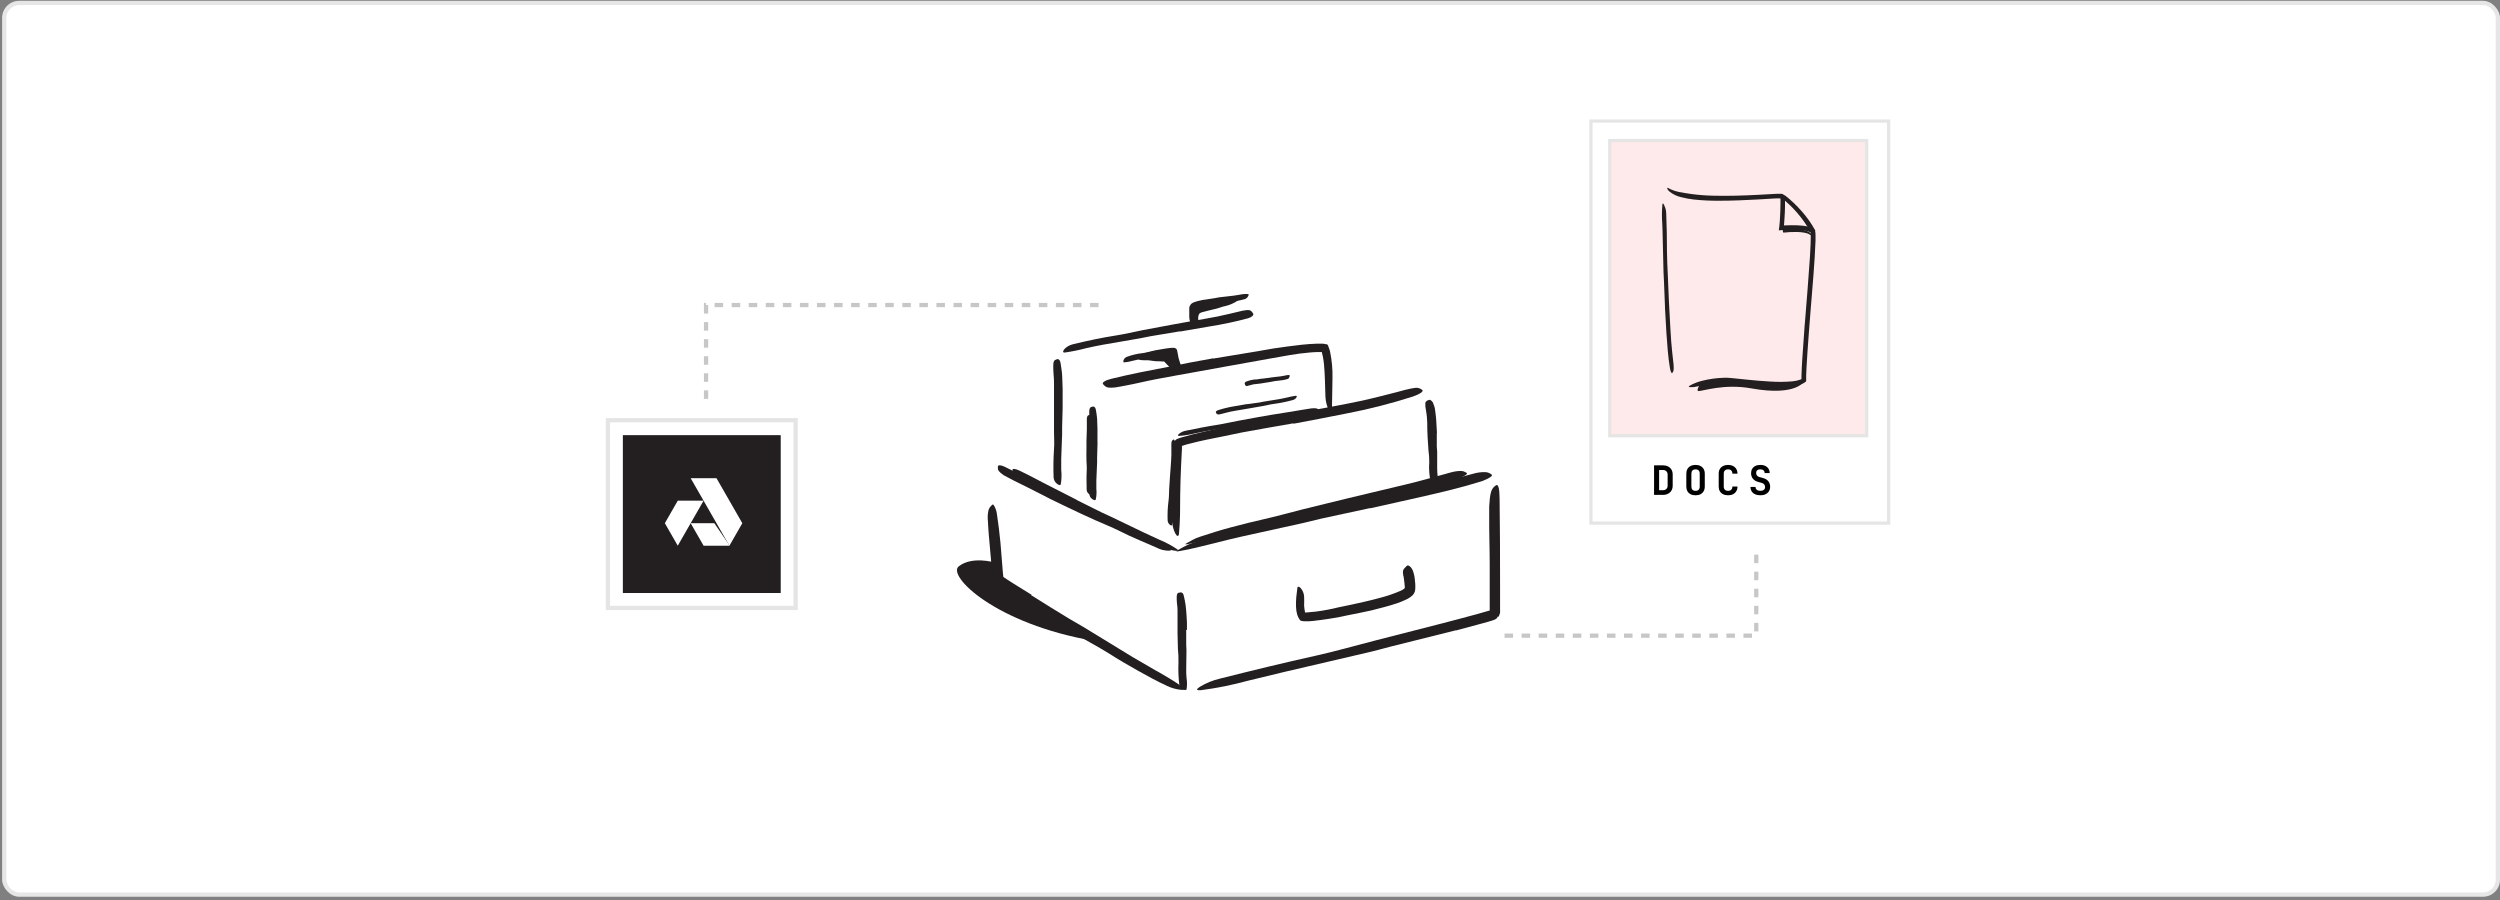 <svg width="586" height="211" viewBox="0 0 586 211" fill="none" xmlns="http://www.w3.org/2000/svg">
<rect x="0" y="0" width="586" height="211" fill="#808080" stroke="none"/>
<rect x="0.5" y="0.193" width="585.5" height="210" rx="4" fill="white"/>
<path d="M296.389 98.619L291.35 99.475L289.516 99.838L283.006 100.997L280.133 101.572C278.907 101.883 277.656 102.085 276.394 102.176C275.971 102.176 276.052 101.944 276.394 101.672C276.836 101.316 277.359 101.074 277.916 100.967C280.385 100.453 282.885 99.959 285.424 99.566C286.936 99.334 288.448 98.961 290.04 98.669L295.079 97.742L298.224 97.198L303.001 96.442C304.23 96.26 305.419 95.988 306.659 95.837L307.465 95.716C308.473 95.635 308.826 95.716 309.048 96.019C309.105 96.084 309.155 96.155 309.199 96.23C309.289 96.472 308.886 96.694 308.191 96.784L301.509 97.792L296.47 98.629L296.389 98.619Z" fill="#231F20"/>
<path d="M252.459 117.241C254.414 118.236 256.379 119.213 258.354 120.174L260.541 121.182L268.191 124.86C269.319 125.405 270.478 125.929 271.607 126.443C273.108 127.051 274.543 127.811 275.89 128.71C276.314 129.003 276.132 129.134 275.659 129.113C275.353 129.093 275.049 129.046 274.751 128.972C274.341 128.898 273.942 128.772 273.562 128.599C270.619 127.259 267.586 126.04 264.653 124.568C262.89 123.691 260.985 122.915 259.151 122.089C257.135 121.162 255.119 120.218 253.104 119.257L249.435 117.413C247.581 116.506 245.737 115.528 243.902 114.601C242.491 113.855 241.05 113.21 239.649 112.454C239.33 112.31 239.02 112.145 238.722 111.96C237.614 111.245 237.341 110.902 237.331 110.429C237.317 110.322 237.317 110.213 237.331 110.106C237.331 109.814 237.986 109.864 238.843 110.257C241.373 111.436 243.882 112.867 246.573 114.198C248.528 115.206 250.493 116.213 252.479 117.221L252.459 117.241Z" fill="#231F20"/>
<path d="M275.648 110.913L275.356 113.937C275.356 114.309 275.356 114.682 275.295 115.065L274.932 119.016C274.932 119.6 274.872 120.185 274.862 120.77C274.885 121.517 274.848 122.265 274.751 123.007C274.68 123.47 273.743 122.876 273.693 121.999C273.632 120.464 273.703 118.927 273.904 117.403C274.035 116.486 274.005 115.529 274.056 114.582L274.257 111.478L274.398 109.623C274.459 108.615 274.549 107.688 274.569 106.731C274.569 105.985 274.569 105.249 274.569 104.514C274.569 104.352 274.569 104.191 274.569 104.02C274.567 103.8 274.605 103.581 274.68 103.375C274.714 103.31 274.762 103.255 274.821 103.213C274.846 103.164 274.881 103.121 274.925 103.088C274.968 103.055 275.019 103.032 275.073 103.022C275.106 103.015 275.14 103.018 275.17 103.03C275.201 103.043 275.227 103.065 275.245 103.093C275.184 102.972 275.245 103.183 275.245 103.093C275.266 103.16 275.296 103.225 275.335 103.284C275.36 103.321 275.397 103.348 275.439 103.361C275.481 103.373 275.526 103.371 275.567 103.355C275.648 103.264 275.668 103.355 275.698 103.445C275.732 103.54 275.756 103.638 275.769 103.738C275.929 105.099 275.973 106.471 275.9 107.839C275.9 108.847 275.799 109.905 275.728 110.943L275.648 110.913Z" fill="#231F20"/>
<path d="M255.916 104.504C255.916 105.451 255.895 106.399 255.855 107.346V108.354L255.795 112.032C255.795 112.577 255.795 113.121 255.795 113.665C255.87 114.374 255.839 115.091 255.704 115.791C255.654 116.013 255.402 115.943 255.18 115.731C255.045 115.619 254.935 115.481 254.855 115.325C254.775 115.169 254.728 114.999 254.716 114.824C254.716 113.453 254.626 112.042 254.716 110.611C254.777 109.765 254.716 108.878 254.666 108.001C254.616 107.124 254.666 106.076 254.666 105.119V103.345L254.757 100.654C254.757 99.959 254.757 99.273 254.757 98.578C254.747 98.427 254.747 98.275 254.757 98.124C254.817 97.56 254.918 97.389 255.2 97.308L255.392 97.248C255.603 97.248 255.754 97.469 255.795 97.883C255.896 99.126 255.926 100.375 255.885 101.622L255.835 104.474L255.916 104.504Z" fill="#231F20"/>
<path d="M282.219 71.419C282.914 71.206 283.621 71.031 284.335 70.895C284.597 70.835 284.839 70.734 285.101 70.693C286.018 70.542 286.956 70.472 287.873 70.361C288.286 70.31 288.689 70.23 289.092 70.169C289.615 70.087 290.145 70.05 290.674 70.058C290.816 70.058 290.846 70.058 290.674 70.058C290.533 70.058 290.342 70.331 290.08 70.492C289.187 71.101 288.184 71.532 287.127 71.762C286.502 71.873 285.897 72.155 285.262 72.316C284.628 72.477 283.882 72.659 283.186 72.82C282.763 72.921 282.33 73.021 281.927 73.142C281.672 73.195 281.43 73.294 281.211 73.435C281.03 73.628 280.916 73.876 280.889 74.14C280.808 74.604 280.889 75.148 280.818 75.622V75.964C280.794 76.19 280.736 76.411 280.647 76.619C280.647 76.619 280.647 76.67 280.647 76.68C280.636 76.53 280.598 76.383 280.536 76.246C280.294 75.35 279.528 74.533 279.961 73.042C280.071 72.742 280.251 72.472 280.485 72.255C280.684 72.075 280.908 71.926 281.151 71.812C281.501 71.641 281.861 71.489 282.229 71.359L282.219 71.419Z" fill="#231F20"/>
<path d="M272.836 84.732H272.756H272.463L271.758 84.682C271.573 84.693 271.388 84.693 271.204 84.682C270.528 84.682 269.803 84.49 269.087 84.44C268.765 84.44 268.452 84.44 268.14 84.44C267.702 84.461 267.265 84.399 266.85 84.259C266.729 84.198 266.749 84.259 266.85 84.198C266.951 84.138 267.102 83.886 267.283 83.714C267.55 83.38 267.88 83.102 268.256 82.898C268.632 82.694 269.045 82.567 269.47 82.525C269.966 82.445 270.458 82.338 270.942 82.203C271.55 82.123 272.167 82.123 272.776 82.203C273.325 82.257 273.837 82.507 274.217 82.908C274.601 83.433 274.819 84.062 274.842 84.712C274.923 85.1 274.95 85.496 274.922 85.891C274.922 85.982 274.922 86.063 274.922 86.153C274.922 86.466 274.791 86.607 274.802 86.677C274.714 86.579 274.616 86.491 274.509 86.415C274.237 86.123 273.915 85.801 273.612 85.508C273.31 85.216 273.078 84.944 272.907 84.763C272.854 84.704 272.789 84.66 272.715 84.632H272.655C272.655 84.632 272.655 84.632 272.705 84.632C272.769 84.586 272.827 84.531 272.877 84.47C272.901 84.443 272.922 84.413 272.937 84.379C272.937 84.45 273.139 83.765 273.048 84.057V84.118L272.977 84.319C272.94 84.461 272.913 84.606 272.897 84.752L272.836 84.732Z" fill="#231F20"/>
<path d="M241.716 139.516C244.679 141.38 247.652 143.235 250.655 145.049C251.744 145.714 252.882 146.309 253.971 146.974L265.51 154.029C267.224 155.036 268.977 156.044 270.711 157.052C272.938 158.292 275.155 159.582 277.261 161.083C277.916 161.547 277.675 161.748 276.919 161.708C275.754 161.598 274.618 161.284 273.563 160.781C271.184 159.682 268.907 158.433 266.629 157.153C264.351 155.873 262.094 154.563 259.856 153.121C257.186 151.469 254.293 149.947 251.512 148.324C248.461 146.537 245.438 144.726 242.441 142.892C240.577 141.763 238.723 140.625 236.868 139.456C236.173 139.022 235.477 138.569 234.782 138.105C234.429 137.883 234.087 137.641 233.774 137.4C233.583 137.248 233.29 137.077 233.089 136.896L232.918 136.755C232.893 136.685 232.873 136.615 232.857 136.543C232.811 136.404 232.774 136.263 232.746 136.12C232.657 135.653 232.593 135.182 232.555 134.709L232.454 133.459L232.273 130.99C232.081 128.45 231.779 125.951 231.638 123.451C231.638 122.897 231.557 122.353 231.537 121.789C231.483 121.048 231.541 120.304 231.708 119.581C231.821 119.197 232.033 118.85 232.323 118.574C232.413 118.466 232.515 118.368 232.625 118.281C232.787 118.181 232.928 118.342 233.119 118.715C233.396 119.244 233.581 119.816 233.663 120.408C234.006 122.635 234.288 124.923 234.51 127.241C234.732 129.559 234.853 131.927 235.074 134.225L235.185 135.233C235.84 135.706 236.616 136.17 237.332 136.644L241.806 139.425L241.716 139.516Z" fill="#231F20"/>
<path d="M278.049 147.607V151.114C278.049 151.547 278.109 151.97 278.109 152.394L278.049 156.929C278.049 157.604 278.049 158.269 278.129 158.944C278.27 159.812 278.27 160.697 278.129 161.565C278.069 161.847 277.666 161.766 277.273 161.565C277.061 161.455 276.876 161.301 276.73 161.113C276.584 160.925 276.48 160.708 276.426 160.476C276.22 158.758 276.156 157.025 276.234 155.296C276.256 154.223 276.212 153.149 276.103 152.081L276.013 148.534V146.347C276.013 145.248 276.013 144.13 276.013 143.041C276.013 142.184 275.831 141.348 275.821 140.481C275.821 140.29 275.821 140.108 275.821 139.917C275.821 139.201 276.033 138.909 276.476 138.909C276.575 138.879 276.676 138.859 276.779 138.849C277.121 138.849 277.383 139.141 277.474 139.615C277.635 140.33 277.807 141.076 277.907 141.842C278.008 142.608 278.059 143.384 278.119 144.16L278.22 145.913V147.677L278.049 147.607Z" fill="#231F20"/>
<path d="M341.226 147.748L326.109 151.527C324.275 151.98 322.461 152.535 320.627 152.938L301.156 157.473L292.539 159.559C288.899 160.555 285.195 161.299 281.453 161.786C280.233 161.857 280.445 161.494 281.302 160.95C282.753 160.083 284.331 159.447 285.978 159.065C293.406 157.191 300.863 155.367 308.432 153.694C312.957 152.686 317.593 151.366 322.189 150.176L337.306 146.306C340.42 145.5 343.524 144.694 346.608 143.837L348.472 143.303L348.997 143.152C349.057 143.152 349.218 143.152 349.188 143.021V142.759C349.188 139.282 349.188 135.805 349.188 132.358C349.188 128.599 349.037 124.921 349.067 121.192C349.067 120.365 349.067 119.559 349.067 118.733C349.228 115.709 349.541 114.701 350.246 114.087C350.39 113.941 350.552 113.815 350.73 113.714C351.254 113.492 351.486 114.722 351.506 116.949C351.597 123.52 351.617 130.494 351.617 137.498C351.617 139.514 351.617 141.56 351.617 143.636L351.445 144.15L351.355 144.402V144.523V144.593C351.536 144.724 351.103 144.412 351.143 144.452L350.871 144.875C350.8 145.037 350.569 145.097 350.428 145.208C350.057 145.364 349.677 145.496 349.289 145.601L348.664 145.782L346.205 146.458L341.297 147.778L341.226 147.748Z" fill="#231F20"/>
<path d="M321.151 119.097L309.793 121.546L305.641 122.553L291.068 125.768C288.921 126.252 286.755 126.776 284.638 127.33C281.897 127.985 279.166 128.731 276.384 129.195C275.528 129.356 275.598 129.195 276.263 128.852C276.586 128.651 277.07 128.379 277.654 128.086C278.295 127.729 278.97 127.439 279.67 127.22L283.802 125.94C285.182 125.526 286.583 125.164 287.974 124.801C290.769 124.055 293.584 123.383 296.42 122.785C299.826 122.07 303.303 121.102 306.76 120.276L318.168 117.615L325.223 115.993C328.77 115.176 332.348 114.39 335.855 113.533C338.586 112.878 341.237 112.112 343.918 111.417C344.512 111.256 345.087 111.084 345.691 110.943C346.484 110.736 347.302 110.645 348.12 110.671C348.533 110.671 348.938 110.786 349.289 111.004C349.425 111.079 349.553 111.167 349.672 111.266C349.955 111.548 349.118 112.092 347.546 112.727C342.809 114.239 337.73 115.428 332.61 116.587L321.171 119.147L321.151 119.097Z" fill="#231F20"/>
<path d="M249.788 116.751C251.804 117.792 253.856 118.8 255.946 119.774L258.223 120.782L266.215 124.601C267.405 125.166 268.604 125.7 269.793 126.234C271.371 126.856 272.875 127.65 274.278 128.602C274.711 128.915 274.5 129.076 273.986 129.086C273.648 129.083 273.311 129.052 272.978 128.995C272.543 128.939 272.119 128.82 271.718 128.643C268.695 127.272 265.47 126.032 262.406 124.46C260.572 123.533 258.566 122.767 256.651 121.9C254.545 120.953 252.439 119.976 250.352 118.978L246.492 117.113C244.557 116.166 242.633 115.098 240.718 114.171C239.236 113.394 237.694 112.739 236.263 111.923C235.941 111.752 235.608 111.591 235.255 111.389C234.117 110.593 233.855 110.19 233.905 109.656C233.894 109.535 233.894 109.413 233.905 109.293C234.006 108.95 234.661 109 235.527 109.424C238.128 110.673 240.778 112.155 243.53 113.546C245.545 114.553 247.621 115.652 249.687 116.67L249.788 116.751Z" fill="#231F20"/>
<path d="M336.783 101.542C336.783 102.549 336.783 103.618 336.783 104.666C336.783 105.039 336.864 105.412 336.874 105.795C336.874 107.145 336.874 108.486 336.874 109.826C336.88 110.422 336.917 111.017 336.985 111.61C337.11 112.371 337.11 113.147 336.985 113.908C336.985 114.149 336.622 114.129 336.269 113.908C335.865 113.717 335.551 113.378 335.392 112.96C335.183 112.217 335.058 111.453 335.019 110.683C334.954 109.908 334.954 109.129 335.019 108.354C335.025 107.4 334.961 106.447 334.828 105.502L334.626 102.398L334.556 100.453C334.556 99.445 334.556 98.488 334.445 97.51C334.384 96.755 334.193 96.019 334.102 95.263C334.092 95.099 334.092 94.934 334.102 94.769C334.09 94.635 334.09 94.5 334.102 94.366C334.148 94.27 334.21 94.181 334.284 94.104C334.411 93.964 334.575 93.863 334.757 93.812L335.009 93.721C335.271 93.661 335.563 93.912 335.876 94.346C335.997 94.678 336.128 95.001 336.239 95.354C336.35 95.706 336.36 96.019 336.42 96.362C336.521 97.037 336.581 97.732 336.642 98.377C336.722 99.385 336.783 100.453 336.823 101.491L336.783 101.542Z" fill="#231F20"/>
<path d="M303.183 99.225C299.152 99.931 295.121 100.626 291.089 101.372L286.716 102.279C284.156 102.793 281.566 103.287 279.076 103.942L278.139 104.174L277.343 104.436L277.151 104.496H277.051C277.051 104.496 277.051 104.557 277.051 104.587V104.788V105.141L276.849 109.072C276.738 111.4 276.678 113.748 276.637 116.056C276.637 119.079 276.637 122.022 276.365 124.985C276.234 126.829 274.662 124.471 274.632 121.024C274.632 118.001 274.632 114.977 274.743 111.904C274.743 110.382 274.854 108.88 274.934 107.338L275.075 105.04V104.708C275.089 104.544 275.13 104.384 275.196 104.234C275.269 103.945 275.374 103.664 275.509 103.398L275.408 103.277L275.488 103.206L275.66 103.065C275.772 102.955 275.911 102.875 276.063 102.833L276.899 102.551C278.754 102.007 280.568 101.543 282.412 101.14C284.256 100.737 286.101 100.263 287.935 99.891C291.966 99.054 295.997 98.298 300.089 97.542L307.567 96.172C311.346 95.466 315.146 94.791 318.865 93.995C321.757 93.38 324.569 92.634 327.391 91.919L329.245 91.415C331.573 90.85 332.269 90.74 332.964 91.143C333.119 91.211 333.265 91.299 333.397 91.405C333.74 91.737 332.893 92.342 331.19 92.947C325.99 94.613 320.692 95.959 315.327 96.978C311.296 97.794 307.265 98.56 303.163 99.326L303.183 99.225Z" fill="#231F20"/>
<path d="M284.417 84.044L294.777 82.331C296.037 82.129 297.286 81.868 298.546 81.676C300.783 81.343 303.021 81.041 305.278 80.789C306.407 80.688 307.536 80.578 308.705 80.557H309.592H310.156C310.367 80.582 310.576 80.623 310.781 80.678C311.315 80.628 311.335 81.182 311.496 81.555C311.557 81.746 311.668 81.978 311.698 82.129L311.799 82.563C312.2 84.552 312.38 86.581 312.333 88.61C312.333 91.18 312.212 93.709 312.202 96.209C312.202 96.995 311.9 96.924 311.537 96.279C311.021 95.25 310.729 94.124 310.68 92.974C310.589 90.343 310.569 87.773 310.337 85.314C310.277 84.71 310.176 84.105 310.065 83.52C310.005 83.228 309.924 82.936 309.854 82.654C309.854 82.583 309.854 82.573 309.854 82.522H308.846C308.231 82.522 307.596 82.583 306.951 82.633C303.928 82.865 300.693 83.53 297.548 84.075L287.168 85.939L280.768 87.098C277.543 87.693 274.288 88.247 271.093 88.862C268.594 89.335 266.185 89.95 263.706 90.404C263.162 90.514 262.628 90.625 262.073 90.706C261.347 90.852 260.605 90.902 259.866 90.857C259.484 90.813 259.128 90.638 258.858 90.363C258.733 90.265 258.621 90.149 258.526 90.021C258.294 89.648 259.07 89.144 260.541 88.781C264.855 87.713 269.461 86.816 274.107 85.939C277.422 85.264 280.929 84.589 284.396 83.984L284.417 84.044Z" fill="#231F20"/>
<path d="M257.266 103.747L257.165 107.103C257.165 107.516 257.165 107.919 257.165 108.332L256.984 112.656C256.984 113.301 256.984 113.946 256.984 114.581C257.077 115.416 257.029 116.261 256.843 117.08C256.772 117.352 256.409 117.252 256.057 117C255.867 116.883 255.706 116.726 255.586 116.54C255.466 116.353 255.389 116.142 255.361 115.921C255.296 114.275 255.327 112.626 255.452 110.983C255.506 109.976 255.506 108.967 255.452 107.96V104.573V102.487C255.452 101.479 255.452 100.371 255.452 99.323C255.452 98.506 255.311 97.71 255.321 96.894C255.321 96.712 255.321 96.531 255.321 96.35C255.371 95.674 255.512 95.463 255.926 95.342C256.026 95.342 256.117 95.342 256.218 95.281C256.53 95.281 256.772 95.543 256.863 96.007C257 96.724 257.101 97.447 257.165 98.174C257.165 98.909 257.236 99.655 257.246 100.401C257.246 101.52 257.246 102.648 257.246 103.767L257.266 103.747Z" fill="#231F20"/>
<path d="M249.084 95.595L248.963 100.11C248.963 100.654 248.963 101.199 248.963 101.753L248.751 107.558C248.751 108.415 248.751 109.281 248.751 110.138C248.873 111.253 248.839 112.379 248.65 113.484C248.56 113.837 248.146 113.716 247.753 113.393C247.53 113.223 247.344 113.007 247.209 112.761C247.074 112.514 246.991 112.242 246.967 111.962C246.882 109.738 246.912 107.511 247.058 105.29C247.179 103.94 247.058 102.549 247.058 101.168V96.623V93.821C247.058 92.41 247.058 90.99 247.058 89.589C247.058 88.49 246.897 87.422 246.887 86.333C246.887 86.091 246.887 85.85 246.887 85.608C246.887 84.711 247.108 84.409 247.572 84.267C247.676 84.223 247.784 84.189 247.895 84.167C248.247 84.167 248.519 84.509 248.61 85.174C248.751 86.122 248.922 87.089 248.973 88.087C249.023 89.085 249.064 90.103 249.084 91.11C249.084 92.612 249.084 94.134 249.084 95.646V95.595Z" fill="#231F20"/>
<path d="M276.567 77.666L269.724 78.805L267.244 79.299L258.436 80.821C257.136 81.053 255.836 81.335 254.556 81.627C252.924 82.059 251.268 82.395 249.598 82.635C248.59 82.756 249.598 81.163 251.462 80.7C254.798 79.894 258.164 79.168 261.591 78.634C263.606 78.332 265.743 77.797 267.829 77.394L274.712 76.104L278.955 75.338C281.102 74.955 283.258 74.613 285.375 74.189C287.028 73.867 288.62 73.433 290.253 73.071C290.605 72.99 290.958 72.889 291.321 72.819C292.661 72.567 293.115 72.637 293.488 73.141C293.582 73.251 293.666 73.37 293.74 73.494C293.931 73.907 293.437 74.341 292.48 74.623C289.513 75.419 286.506 76.055 283.47 76.528L276.577 77.717L276.567 77.666Z" fill="#231F20"/>
<path d="M282.198 70.279L284.809 69.876C285.131 69.825 285.433 69.735 285.756 69.694L289.102 69.311C289.606 69.251 290.11 69.15 290.583 69.08C291.224 68.93 291.883 68.879 292.538 68.928C292.76 68.928 292.71 69.211 292.538 69.473C292.379 69.773 292.113 70.004 291.793 70.118C290.562 70.459 289.298 70.671 288.023 70.753C287.241 70.849 286.467 71.001 285.705 71.206L283.156 71.73C282.632 71.841 282.148 71.962 281.614 72.103L280.898 72.315C280.814 72.338 280.732 72.371 280.656 72.415C280.576 72.476 280.656 72.577 280.596 72.657V73.101C280.635 73.724 280.716 74.343 280.838 74.955C280.87 75.081 280.894 75.209 280.908 75.338C280.908 75.58 280.908 75.721 280.787 75.832C280.623 75.939 280.448 76.027 280.263 76.094L280.001 76.225C279.93 76.264 279.85 76.284 279.769 76.284C279.688 76.284 279.609 76.264 279.538 76.225C279.356 76.134 279.104 75.973 279.064 75.751C278.863 75.227 278.76 74.67 278.762 74.109C278.762 73.847 278.762 73.575 278.762 73.302V72.909V72.617C278.751 72.483 278.751 72.348 278.762 72.214C278.775 72.037 278.815 71.864 278.883 71.7C279.094 71.599 279.024 71.317 279.225 71.226C279.387 71.096 279.563 70.984 279.749 70.894C279.961 70.823 280.163 70.733 280.374 70.682L280.757 70.571C281.211 70.45 281.654 70.36 282.098 70.269L282.198 70.279Z" fill="#231F20"/>
<path d="M273.915 83.248C273.059 83.318 272.182 83.429 271.305 83.55C270.983 83.55 270.67 83.691 270.297 83.742C269.168 83.893 268.03 84.054 266.901 84.256C266.397 84.346 265.893 84.477 265.419 84.588C264.789 84.777 264.14 84.896 263.484 84.941C263.273 84.941 263.263 84.689 263.374 84.407C263.435 84.241 263.529 84.09 263.65 83.962C263.771 83.834 263.917 83.731 264.079 83.661C265.323 83.201 266.62 82.896 267.939 82.754C268.745 82.663 269.531 82.391 270.338 82.22C271.144 82.049 272.111 81.877 273.008 81.736L273.845 81.615C274.212 81.559 274.582 81.529 274.953 81.525C275.195 81.497 275.438 81.558 275.639 81.696C275.86 81.807 275.87 82.079 275.951 82.311C276.082 83.066 276.153 83.419 276.253 83.903C276.405 84.538 276.646 85.132 276.848 85.767C276.907 85.903 276.951 86.045 276.979 86.191C277.032 86.395 277.003 86.612 276.898 86.795C276.749 86.947 276.56 87.055 276.354 87.108C276.263 87.141 276.168 87.162 276.072 87.168C275.918 87.172 275.766 87.138 275.629 87.067C275.467 86.997 275.225 86.896 275.165 86.725C274.73 85.662 274.471 84.535 274.399 83.389H273.935L273.915 83.248Z" fill="#231F20"/>
<path d="M321.666 143.034C319.65 143.477 317.725 143.87 315.75 144.253C315.034 144.384 314.329 144.586 313.603 144.707C312.333 144.929 311.054 145.13 309.774 145.301C309.102 145.395 308.457 145.476 307.839 145.543L306.831 145.624H306.327C306.186 145.624 305.863 145.624 305.652 145.624C305.447 145.617 305.243 145.583 305.047 145.523C304.997 145.532 304.946 145.532 304.896 145.523L304.805 145.412L304.604 145.18C304.364 144.835 304.181 144.454 304.059 144.052C303.887 143.445 303.796 142.818 303.787 142.187C303.761 141.441 303.782 140.694 303.848 139.95C303.918 139.234 304.039 138.539 304.1 137.854C304.1 137.44 304.452 137.42 304.835 137.793C305.339 138.349 305.638 139.06 305.682 139.809C305.742 140.565 305.682 141.28 305.682 141.945C305.693 142.26 305.726 142.573 305.783 142.883C305.801 143.023 305.831 143.161 305.873 143.296C305.868 143.356 305.868 143.417 305.873 143.477C305.873 143.477 305.873 143.538 305.873 143.558H306.035H306.287C306.992 143.487 307.718 143.407 308.453 143.356C310.248 143.122 312.028 142.786 313.785 142.349C315.8 141.945 317.705 141.542 319.65 141.089C320.849 140.817 322.049 140.524 323.228 140.202C325.007 139.755 326.747 139.162 328.428 138.428L328.851 138.196L329.103 138.015C329.178 137.964 329.236 137.891 329.269 137.807C329.301 137.722 329.307 137.629 329.285 137.541C329.285 137.43 329.234 136.957 329.194 136.634L329.073 135.626C329.073 135.334 328.952 135.052 328.902 134.77C328.751 133.701 328.902 133.48 329.376 133.026L329.688 132.694C330 132.311 330.696 132.694 331.149 133.701C331.401 134.366 331.564 135.061 331.633 135.767C331.633 136.12 331.714 136.463 331.734 136.775C331.76 137.222 331.76 137.669 331.734 138.116C331.718 138.435 331.632 138.746 331.482 139.029C331.333 139.311 331.123 139.556 330.867 139.748C330.61 139.955 330.337 140.14 330.051 140.303L329.507 140.575C328.851 140.889 328.178 141.165 327.491 141.401C325.475 142.076 323.52 142.55 321.555 143.054L321.666 143.034Z" fill="#231F20"/>
<path d="M233.008 131.817C233.008 131.817 227.858 130.295 224.724 132.754C221.942 134.931 233.27 146.259 256.47 150.23L233.502 136.292L233.008 131.817Z" fill="#231F20"/>
<path d="M318.379 118.06L308.231 120.368L304.552 121.275L291.531 124.318C289.596 124.782 287.671 125.326 285.777 125.79C283.328 126.394 280.899 127.09 278.41 127.543C277.644 127.694 277.714 127.543 278.299 127.241C278.601 127.069 279.024 126.828 279.538 126.556C280.123 126.237 280.737 125.977 281.373 125.779C283.822 124.963 286.291 124.197 288.79 123.542C291.289 122.887 293.829 122.222 296.329 121.678C299.352 121.002 302.476 120.116 305.56 119.34L315.719 116.85L322.008 115.349C325.172 114.583 328.367 113.857 331.501 113.071C333.94 112.456 336.308 111.761 338.717 111.116C339.241 110.965 339.725 110.813 340.289 110.682C340.996 110.492 341.724 110.394 342.456 110.39C342.81 110.391 343.158 110.485 343.464 110.662C343.587 110.718 343.702 110.789 343.807 110.874C344.069 111.116 343.313 111.6 341.912 112.174C337.679 113.555 333.134 114.663 328.558 115.732L318.4 118.1L318.379 118.06Z" fill="#231F20"/>
<path d="M295.765 88.772L297.398 88.57C297.6 88.57 297.791 88.489 297.983 88.469L300.089 88.227C300.397 88.192 300.703 88.142 301.006 88.076C301.389 87.961 301.786 87.9 302.185 87.895C302.437 87.895 302.276 88.691 301.843 88.832C301.059 89.065 300.25 89.207 299.434 89.255C298.938 89.301 298.447 89.382 297.963 89.497L296.33 89.759L295.322 89.92C294.758 90.011 294.314 89.991 293.78 90.092C293.395 90.171 293.015 90.272 292.641 90.394L292.389 90.465C292.077 90.535 291.966 90.465 291.845 90.192C291.845 90.132 291.845 90.072 291.775 90.001C291.745 89.897 291.755 89.785 291.804 89.688C291.852 89.591 291.935 89.516 292.037 89.477C292.719 89.195 293.439 89.016 294.173 88.943C294.445 88.943 294.778 88.943 294.959 88.872L295.755 88.751L295.765 88.772Z" fill="#231F20"/>
<path d="M292.338 94.739L295.25 94.336L296.258 94.134L300.007 93.53C300.562 93.439 301.116 93.308 301.66 93.187C302.351 92.996 303.055 92.854 303.766 92.764C304.22 92.764 303.827 93.58 303.031 93.772C301.615 94.165 300.173 94.461 298.717 94.658C297.84 94.759 296.943 95.001 296.057 95.162L293.124 95.676L291.31 95.989C290.393 96.14 289.476 96.281 288.579 96.462C287.873 96.603 287.198 96.805 286.513 96.976L286.059 97.087C285.495 97.208 285.293 97.168 285.122 96.906C285.077 96.847 285.04 96.782 285.011 96.714C284.91 96.503 285.112 96.281 285.525 96.14C286.774 95.741 288.051 95.434 289.345 95.223L292.277 94.719L292.338 94.739Z" fill="#231F20"/>
<rect x="142.5" y="98.5" width="44" height="44" stroke="#E5E5E5"/>
<rect x="146" y="102" width="37" height="37" fill="#231F20"/>
<path d="M167.437 122.638L170.508 127.132H170.542L170.978 127.913H164.922L161.893 122.638H167.437Z" fill="white"/>
<path d="M170.976 127.914L174.001 122.639L167.947 112.088H161.893L170.976 127.914Z" fill="white"/>
<path d="M158.866 117.361H164.92L158.868 127.912L155.839 122.638L158.866 117.361Z" fill="white"/>
<path d="M165.5 93.5V71.5H258.5" stroke="#C7C7C7" stroke-dasharray="2 2"/>
<rect x="372.91" y="28.38" width="69.788" height="94.24" fill="white" stroke="#E5E5E5" stroke-width="0.76"/>
<path d="M387.712 116V109.071H389.772C390.24 109.071 390.645 109.16 390.986 109.337C391.334 109.514 391.603 109.764 391.793 110.087C391.983 110.409 392.078 110.792 392.078 111.235V113.826C392.078 114.263 391.983 114.646 391.793 114.975C391.603 115.298 391.334 115.551 390.986 115.734C390.645 115.911 390.24 116 389.772 116H387.712ZM388.898 114.908H389.772C390.113 114.908 390.385 114.814 390.588 114.624C390.79 114.428 390.892 114.162 390.892 113.826V111.235C390.892 110.906 390.79 110.647 390.588 110.457C390.385 110.261 390.113 110.163 389.772 110.163H388.898V114.908ZM397.437 116.095C396.994 116.095 396.608 116.013 396.279 115.848C395.956 115.677 395.706 115.44 395.529 115.136C395.358 114.826 395.273 114.462 395.273 114.045V111.026C395.273 110.609 395.358 110.248 395.529 109.944C395.706 109.634 395.956 109.397 396.279 109.233C396.608 109.062 396.994 108.976 397.437 108.976C397.886 108.976 398.272 109.062 398.595 109.233C398.918 109.397 399.164 109.634 399.335 109.944C399.512 110.248 399.601 110.606 399.601 111.017V114.045C399.601 114.462 399.512 114.826 399.335 115.136C399.164 115.44 398.918 115.677 398.595 115.848C398.272 116.013 397.886 116.095 397.437 116.095ZM397.437 115.051C397.76 115.051 398.003 114.965 398.168 114.795C398.332 114.617 398.415 114.367 398.415 114.045V111.026C398.415 110.697 398.332 110.447 398.168 110.277C398.003 110.106 397.76 110.02 397.437 110.02C397.114 110.02 396.871 110.106 396.706 110.277C396.542 110.447 396.459 110.697 396.459 111.026V114.045C396.459 114.367 396.542 114.617 396.706 114.795C396.877 114.965 397.121 115.051 397.437 115.051ZM405.064 116.095C404.622 116.095 404.232 116.013 403.897 115.848C403.568 115.677 403.312 115.44 403.128 115.136C402.951 114.826 402.862 114.462 402.862 114.045V111.026C402.862 110.602 402.951 110.239 403.128 109.935C403.312 109.631 403.568 109.397 403.897 109.233C404.232 109.062 404.622 108.976 405.064 108.976C405.514 108.976 405.9 109.062 406.222 109.233C406.551 109.397 406.808 109.631 406.991 109.935C407.175 110.239 407.266 110.602 407.266 111.026H406.071C406.071 110.697 405.982 110.447 405.805 110.277C405.634 110.106 405.387 110.02 405.064 110.02C404.742 110.02 404.492 110.106 404.315 110.277C404.137 110.447 404.049 110.694 404.049 111.017V114.045C404.049 114.367 404.137 114.617 404.315 114.795C404.492 114.965 404.742 115.051 405.064 115.051C405.387 115.051 405.634 114.965 405.805 114.795C405.982 114.617 406.071 114.367 406.071 114.045H407.266C407.266 114.456 407.175 114.817 406.991 115.127C406.808 115.437 406.551 115.677 406.222 115.848C405.9 116.013 405.514 116.095 405.064 116.095ZM412.635 116.095C412.16 116.095 411.749 116.016 411.401 115.858C411.053 115.699 410.784 115.475 410.594 115.184C410.411 114.886 410.316 114.538 410.31 114.14H411.496C411.496 114.424 411.597 114.649 411.8 114.814C412.009 114.972 412.29 115.051 412.644 115.051C412.986 115.051 413.252 114.972 413.442 114.814C413.638 114.655 413.736 114.437 413.736 114.159C413.736 113.925 413.666 113.722 413.527 113.551C413.394 113.374 413.201 113.254 412.948 113.191L412.151 112.972C411.607 112.833 411.186 112.583 410.889 112.222C410.597 111.862 410.452 111.425 410.452 110.913C410.452 110.52 410.541 110.179 410.718 109.887C410.895 109.596 411.145 109.372 411.468 109.214C411.797 109.055 412.183 108.976 412.625 108.976C413.296 108.976 413.828 109.15 414.22 109.498C414.612 109.84 414.812 110.302 414.818 110.884H413.632C413.632 110.612 413.543 110.4 413.366 110.248C413.189 110.09 412.939 110.011 412.616 110.011C412.306 110.011 412.065 110.084 411.895 110.229C411.724 110.375 411.638 110.58 411.638 110.846C411.638 111.087 411.702 111.292 411.828 111.463C411.961 111.628 412.151 111.745 412.398 111.814L413.223 112.042C413.774 112.181 414.195 112.431 414.486 112.792C414.777 113.146 414.922 113.586 414.922 114.111C414.922 114.504 414.828 114.852 414.638 115.155C414.448 115.453 414.182 115.684 413.84 115.848C413.499 116.013 413.097 116.095 412.635 116.095Z" fill="black"/>
<rect x="377.319" y="32.943" width="60.234" height="69.198" fill="#FFEAEB" stroke="#E5E5E5" stroke-width="0.76"/>
<path d="M424.3 55.069C424.111 54.908 423.891 54.79 423.652 54.721C423.404 54.635 423.148 54.571 422.888 54.53C422.357 54.442 421.822 54.391 421.284 54.378C420.202 54.353 419.118 54.403 418.043 54.53C417.869 54.561 417.782 53.414 417.973 53.422C419.103 53.414 420.231 53.487 421.35 53.639C421.913 53.715 422.471 53.831 423.018 53.987C423.298 54.065 423.571 54.165 423.835 54.287C424.115 54.409 424.367 54.588 424.574 54.813C424.76 55.047 424.443 55.208 424.3 55.069Z" fill="#231F20"/>
<path d="M390.278 72.044L390.035 65.961L389.926 63.741C389.843 61.134 389.787 58.527 389.739 55.919C389.739 54.764 389.674 53.599 389.635 52.443C389.52 50.968 389.529 49.486 389.661 48.011C389.717 47.551 389.852 47.612 390.048 48.011C390.171 48.272 390.28 48.538 390.373 48.811C390.483 49.183 390.545 49.566 390.56 49.954C390.682 52.956 390.743 55.959 390.738 58.996C390.738 60.808 390.864 62.694 390.938 64.549L391.195 70.667L391.399 74.425C391.503 76.324 391.599 78.236 391.738 80.117C391.851 81.582 392.02 83.016 392.172 84.462C392.211 84.78 392.246 85.088 392.281 85.41C392.359 86.6 392.316 86.983 392.09 87.256C392.042 87.322 392.003 87.404 391.964 87.443C391.851 87.591 391.56 87.1 391.425 86.235C390.99 83.659 390.812 80.925 390.617 78.184C390.478 76.146 390.373 74.095 390.265 72.053L390.278 72.044Z" fill="#231F20"/>
<path d="M423.044 75.96C423.479 70.633 423.913 65.306 424.269 59.983C424.33 59.014 424.378 58.041 424.408 57.077C424.408 56.594 424.439 56.108 424.439 55.634C424.439 55.395 424.439 55.16 424.439 54.93C424.439 54.817 424.439 54.695 424.439 54.613C424.446 54.583 424.446 54.552 424.439 54.522L424.395 54.483L424.304 54.43C424.191 54.372 424.073 54.322 423.952 54.283C423.682 54.191 423.404 54.121 423.122 54.074C422.512 53.98 421.897 53.923 421.28 53.905C420.667 53.874 420.05 53.865 419.429 53.874L418.499 53.9C418.039 53.9 417.456 53.961 416.948 53.996L417.057 53.179L417.1 52.775L417.135 52.432L417.209 51.476C417.252 50.841 417.283 50.203 417.304 49.564C417.326 48.925 417.343 48.282 417.343 47.648V47.174V46.766C417.348 46.699 417.348 46.632 417.343 46.566C417.343 46.474 417.248 46.505 417.187 46.501H417.048H416.735L416.027 46.518L414.697 46.596L412.029 46.757C408.988 46.922 405.907 47.061 402.87 47.052C400.906 47.068 398.943 46.971 396.991 46.761C396.003 46.649 395.025 46.467 394.062 46.218C393.047 45.987 392.099 45.526 391.29 44.871C391.181 44.772 391.079 44.664 390.986 44.55C390.931 44.462 390.881 44.37 390.838 44.276C390.773 44.124 390.777 44.046 390.838 44.028C390.899 44.011 390.999 44.028 391.138 44.119L391.364 44.254L391.677 44.398C392.282 44.674 392.918 44.878 393.571 45.006C394.393 45.171 395.37 45.319 396.443 45.475C398.147 45.704 399.861 45.836 401.579 45.87C403.317 45.918 405.055 45.91 406.793 45.87C408.532 45.831 410.27 45.758 412.008 45.671L414.615 45.527L415.918 45.453L416.579 45.423H416.939H417.535C417.724 45.423 417.908 45.489 418.054 45.61C418.201 45.73 418.301 45.898 418.338 46.083C418.371 46.292 418.393 46.502 418.404 46.714V47.087C418.404 47.578 418.404 48.06 418.404 48.543C418.404 49.355 418.343 50.163 418.295 50.985C418.269 51.393 418.238 51.806 418.212 52.219L418.173 52.653L418.147 52.844L418.747 52.818C419.181 52.818 419.568 52.792 419.985 52.792C420.819 52.782 421.653 52.817 422.484 52.897C422.912 52.937 423.337 53.006 423.757 53.101C423.978 53.148 424.196 53.212 424.408 53.292C424.665 53.378 424.906 53.506 425.121 53.67C425.189 53.721 425.255 53.776 425.317 53.835L425.408 53.922C425.443 53.948 425.434 54 425.447 54.039C425.488 54.199 425.516 54.362 425.53 54.526C425.53 54.752 425.556 54.96 425.56 55.173C425.56 55.608 425.56 56.008 425.56 56.42C425.469 59.132 425.264 61.813 425.073 64.502L424.422 72.558C424.161 75.865 423.896 79.167 423.674 82.469C423.592 83.716 423.509 84.968 423.444 86.219C423.413 86.845 423.383 87.47 423.366 88.092V88.561V89.369C423.366 89.395 423.327 89.408 423.309 89.426L423.04 89.634C422.955 89.7 422.863 89.757 422.766 89.804C422.688 89.843 422.61 89.891 422.531 89.921C421.263 90.438 419.981 90.486 418.716 90.551C417.452 90.616 416.192 90.551 414.945 90.495C412.998 90.39 411.086 90.225 409.179 90.06L406.329 89.773C405.859 89.725 405.373 89.673 404.929 89.656C404.486 89.639 403.995 89.656 403.535 89.691C402.705 89.734 401.901 89.817 401.08 89.93C399.559 90.151 398.581 90.416 397.877 90.569C397.395 90.702 396.896 90.765 396.396 90.755C396.231 90.758 396.067 90.748 395.905 90.725C395.722 90.673 395.905 90.486 396.426 90.204C397.226 89.799 398.068 89.484 398.938 89.265C400.658 88.825 402.424 88.584 404.199 88.548C404.425 88.548 404.634 88.548 404.882 88.548C405.129 88.548 405.36 88.574 405.59 88.591L406.919 88.722L409.566 88.996C411.33 89.174 413.107 89.335 414.884 89.43C416.645 89.551 418.413 89.535 420.172 89.382C420.776 89.327 421.371 89.198 421.945 89L422.132 88.926L422.21 88.883L422.262 88.852V88.665V88.148C422.297 86.784 422.375 85.433 422.458 84.081C422.627 81.383 422.827 78.689 423.031 75.999L423.044 75.96Z" fill="#231F20"/>
<path d="M425.504 54.062C423.927 51.02 421.111 47.9 418.408 45.806C418.174 45.623 417.205 46.08 417.335 46.18C420.216 48.392 422.612 51.172 424.374 54.348C424.505 54.605 425.582 54.192 425.504 54.044V54.062Z" fill="#231F20"/>
<path d="M398.529 89.92C402.251 89.058 406.111 88.978 409.865 89.685C416.231 90.85 423.001 89.212 423.001 89.212C423.001 89.212 421.406 93.001 410.478 91.032C404.191 89.903 399.233 91.667 398.116 91.667C397.482 91.667 398.529 89.92 398.529 89.92Z" fill="#231F20"/>
<path d="M411.667 130L411.667 149L352.667 149" stroke="#C7C7C7" stroke-dasharray="2 2"/>
<rect x="1" y="0.693" width="584.5" height="209" rx="3.5" stroke="black" stroke-opacity="0.1"/>
</svg>
